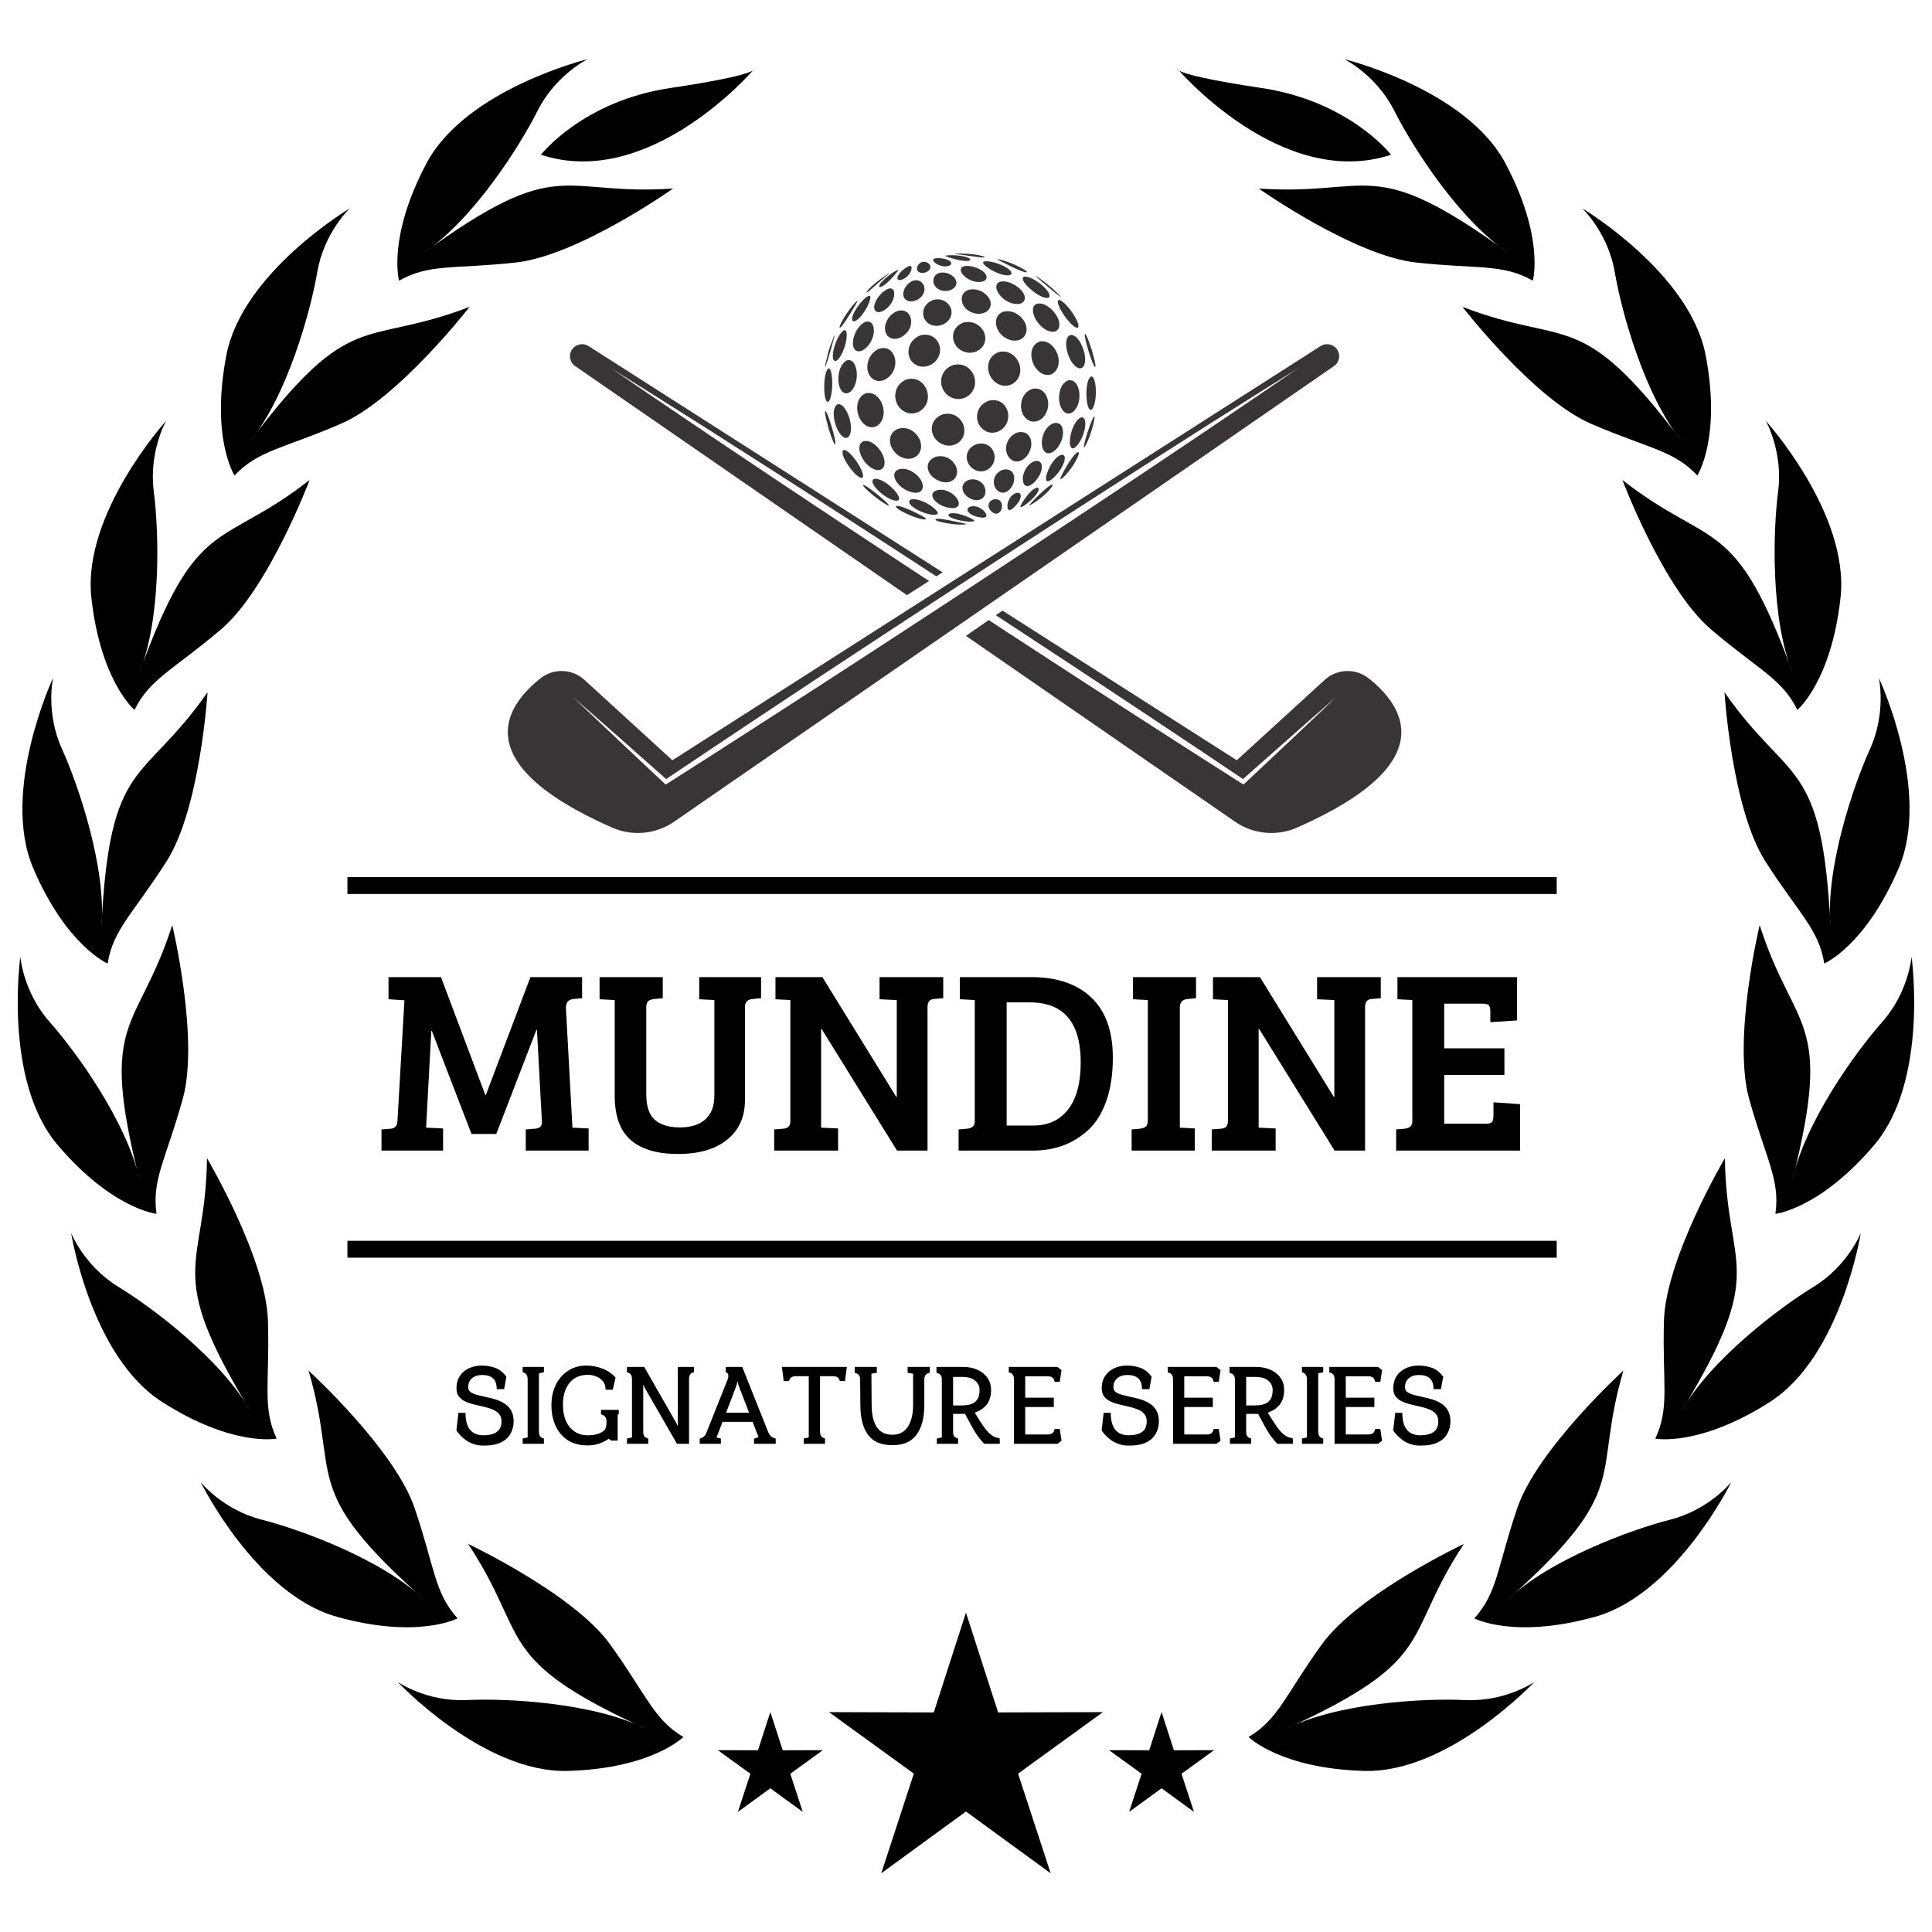 <svg xmlns="http://www.w3.org/2000/svg" xmlns:xlink="http://www.w3.org/1999/xlink" width="500" zoomAndPan="magnify" viewBox="0 0 375 375" height="500" preserveAspectRatio="xMidYMid meet" version="1.2"><defs><clipPath id="5dcac3a44b"><path d="M 77 11.484 L 131 11.484 L 131 55 L 77 55 Z M 77 11.484 "/></clipPath><clipPath id="6299fe4633"><path d="M 244 11.484 L 298 11.484 L 298 55 L 244 55 Z M 244 11.484 "/></clipPath><clipPath id="69c41c58bd"><path d="M 183 49.148 L 189 49.148 L 189 51 L 183 51 Z M 183 49.148 "/></clipPath><clipPath id="811508f02f"><path d="M 185 49.148 L 192 49.148 L 192 50 L 185 50 Z M 185 49.148 "/></clipPath></defs><g id="c50c6f0f57"><rect x="0" width="375" y="0" height="375" style="fill:#ffffff;fill-opacity:1;stroke:none;"/><rect x="0" width="375" y="0" height="375" style="fill:#ffffff;fill-opacity:1;stroke:none;"/><g clip-rule="nonzero" clip-path="url(#5dcac3a44b)"><path style=" stroke:none;fill-rule:evenodd;fill:#000000;fill-opacity:1;" d="M 77.461 54.484 C 77.461 54.484 75.117 46.16 82.785 31.691 C 90.477 17.227 114.059 11.484 114.059 11.484 C 114.059 11.484 107.895 14.488 104.363 21.469 C 100.859 28.453 91.742 42.758 82.203 49.082 C 109 29.664 108.633 38.098 130.656 36.594 C 130.656 36.594 112.188 49.637 100.121 50.953 C 88.078 52.27 83.336 51.137 77.461 54.484 Z M 77.461 54.484 "/></g><path style=" stroke:none;fill-rule:evenodd;fill:#000000;fill-opacity:1;" d="M 45.527 92.293 C 45.527 92.293 40.836 85.023 43.945 68.922 C 47.031 52.852 67.898 40.441 67.898 40.441 C 67.898 40.441 62.891 45.129 61.574 52.852 C 60.258 60.543 55.723 76.906 48.477 85.734 C 68.371 59.305 70.531 67.473 91.137 59.57 C 91.137 59.57 77.277 77.461 66.156 82.254 C 55.012 87.078 50.164 87.367 45.527 92.293 Z M 45.527 92.293 "/><path style=" stroke:none;fill-rule:evenodd;fill:#000000;fill-opacity:1;" d="M 26.109 137.797 C 26.109 137.797 19.496 132.238 17.73 115.953 C 15.965 99.672 32.25 81.676 32.25 81.676 C 32.25 81.676 28.848 87.629 29.852 95.402 C 30.852 103.148 31.352 120.09 27.004 130.684 C 38.254 99.566 42.707 106.758 60.098 93.164 C 60.098 93.164 52.113 114.32 42.895 122.172 C 33.645 130.023 29.086 131.738 26.109 137.797 Z M 26.109 137.797 "/><path style=" stroke:none;fill-rule:evenodd;fill:#000000;fill-opacity:1;" d="M 20.891 187.016 C 20.891 187.016 12.934 183.641 6.48 168.598 C 0.023 153.555 10.301 131.578 10.301 131.578 C 10.301 131.578 8.797 138.27 12.039 145.387 C 15.254 152.5 20.707 168.57 19.68 179.953 C 21.289 146.887 27.664 152.445 40.285 134.371 C 40.285 134.371 38.863 156.926 32.352 167.148 C 25.844 177.371 21.973 180.348 20.891 187.016 Z M 20.891 187.016 "/><path style=" stroke:none;fill-rule:evenodd;fill:#000000;fill-opacity:1;" d="M 30.379 235.602 C 30.379 235.602 21.762 234.703 11.168 222.215 C 0.578 209.727 3.949 185.699 3.949 185.699 C 3.949 185.699 4.477 192.547 9.668 198.398 C 14.859 204.246 24.766 218 27.137 229.199 C 18.969 197.133 26.688 200.586 33.434 179.559 C 33.434 179.559 38.703 201.559 35.488 213.23 C 32.25 224.93 29.43 228.91 30.379 235.602 Z M 30.379 235.602 "/><path style=" stroke:none;fill-rule:evenodd;fill:#000000;fill-opacity:1;" d="M 53.695 279.234 C 53.695 279.234 45.211 280.918 31.43 272.094 C 17.625 263.266 13.805 239.316 13.805 239.316 C 13.805 239.316 16.309 245.691 22.973 249.777 C 29.664 253.832 43.184 264.082 48.715 274.07 C 31.512 245.824 39.891 246.852 40.18 224.797 C 40.18 224.797 51.668 244.242 52.008 256.363 C 52.379 268.484 50.852 273.121 53.695 279.234 Z M 53.695 279.234 "/><path style=" stroke:none;fill-rule:evenodd;fill:#000000;fill-opacity:1;" d="M 88.816 314.117 C 88.816 314.117 81.176 318.203 65.422 313.828 C 49.637 309.453 38.941 287.664 38.941 287.664 C 38.941 287.664 43.207 293.039 50.797 294.965 C 58.359 296.887 74.301 302.711 82.52 310.641 C 57.781 288.691 66.105 287.215 59.887 266.031 C 59.887 266.031 76.594 281.262 80.492 292.75 C 84.391 304.238 84.285 309.113 88.816 314.117 Z M 88.816 314.117 "/><path style=" stroke:none;fill-rule:evenodd;fill:#000000;fill-opacity:1;" d="M 132.633 337.145 C 132.633 337.145 126.547 343.285 110.188 343.734 C 93.824 344.18 77.199 326.477 77.199 326.477 C 77.199 326.477 82.863 330.375 90.66 329.98 C 98.461 329.609 115.402 330.48 125.598 335.672 C 95.484 321.945 103.02 318.098 90.871 299.68 C 90.871 299.68 111.32 309.324 118.406 319.152 C 125.492 328.977 126.836 333.695 132.633 337.145 Z M 132.633 337.145 "/><path style=" stroke:none;fill-rule:evenodd;fill:#000000;fill-opacity:1;" d="M 104.996 30.035 C 104.996 30.035 113.082 19.598 130.184 17.07 C 147.285 14.516 146.441 13.355 146.441 13.355 C 146.441 13.355 126.285 37.043 104.996 30.035 Z M 104.996 30.035 "/><g clip-rule="nonzero" clip-path="url(#6299fe4633)"><path style=" stroke:none;fill-rule:evenodd;fill:#000000;fill-opacity:1;" d="M 297.52 54.484 C 297.52 54.484 299.867 46.16 292.199 31.691 C 284.504 17.227 260.922 11.484 260.922 11.484 C 260.922 11.484 267.09 14.488 270.617 21.469 C 274.125 28.453 283.238 42.758 292.777 49.082 C 266.008 29.664 266.352 38.098 244.324 36.594 C 244.324 36.594 262.82 49.637 274.859 50.953 C 286.902 52.27 291.645 51.137 297.52 54.484 Z M 297.52 54.484 "/></g><path style=" stroke:none;fill-rule:evenodd;fill:#000000;fill-opacity:1;" d="M 329.453 92.293 C 329.453 92.293 334.145 85.023 331.062 68.922 C 327.953 52.852 307.109 40.441 307.109 40.441 C 307.109 40.441 312.117 45.129 313.434 52.852 C 314.727 60.543 319.258 76.906 326.504 85.734 C 306.609 59.305 304.477 67.473 283.871 59.57 C 283.871 59.57 297.703 77.461 308.824 82.254 C 319.969 87.078 324.844 87.367 329.453 92.293 Z M 329.453 92.293 "/><path style=" stroke:none;fill-rule:evenodd;fill:#000000;fill-opacity:1;" d="M 348.871 137.797 C 348.871 137.797 355.484 132.238 357.25 115.953 C 359.016 99.672 342.734 81.676 342.734 81.676 C 342.734 81.676 346.133 87.629 345.133 95.402 C 344.129 103.148 343.656 120.09 347.977 130.684 C 336.727 99.566 332.273 106.758 314.91 93.164 C 314.91 93.164 322.867 114.32 332.117 122.172 C 341.336 130.023 345.895 131.738 348.871 137.797 Z M 348.871 137.797 "/><path style=" stroke:none;fill-rule:evenodd;fill:#000000;fill-opacity:1;" d="M 354.09 187.016 C 354.09 187.016 362.047 183.641 368.5 168.598 C 374.984 153.555 364.68 131.578 364.68 131.578 C 364.68 131.578 366.184 138.27 362.969 145.387 C 359.727 152.5 354.273 168.57 355.301 179.953 C 353.695 146.887 347.344 152.445 334.723 134.371 C 334.723 134.371 336.121 156.926 342.629 167.148 C 349.164 177.371 353.035 180.348 354.09 187.016 Z M 354.09 187.016 "/><path style=" stroke:none;fill-rule:evenodd;fill:#000000;fill-opacity:1;" d="M 344.605 235.602 C 344.605 235.602 353.219 234.703 363.812 222.215 C 374.402 209.727 371.031 185.699 371.031 185.699 C 371.031 185.699 370.504 192.547 365.312 198.398 C 360.125 204.246 350.215 218 347.871 229.199 C 356.012 197.133 348.293 200.586 341.547 179.559 C 341.547 179.559 336.277 201.559 339.492 213.23 C 342.734 224.93 345.555 228.91 344.605 235.602 Z M 344.605 235.602 "/><path style=" stroke:none;fill-rule:evenodd;fill:#000000;fill-opacity:1;" d="M 321.285 279.234 C 321.285 279.234 329.77 280.918 343.578 272.094 C 357.355 263.266 361.176 239.316 361.176 239.316 C 361.176 239.316 358.676 245.691 352.008 249.777 C 345.344 253.832 331.801 264.082 326.266 274.07 C 343.496 245.824 335.094 246.852 334.805 224.797 C 334.805 224.797 323.316 244.242 322.973 256.363 C 322.629 268.484 324.156 273.121 321.285 279.234 Z M 321.285 279.234 "/><path style=" stroke:none;fill-rule:evenodd;fill:#000000;fill-opacity:1;" d="M 286.164 314.117 C 286.164 314.117 293.805 318.203 309.562 313.828 C 325.344 309.453 336.043 287.664 336.043 287.664 C 336.043 287.664 331.773 293.039 324.184 294.965 C 316.621 296.887 300.684 302.711 292.461 310.641 C 317.203 288.691 308.902 287.215 315.094 266.031 C 315.094 266.031 298.391 281.262 294.492 292.75 C 290.59 304.238 290.695 309.113 286.164 314.117 Z M 286.164 314.117 "/><path style=" stroke:none;fill-rule:evenodd;fill:#000000;fill-opacity:1;" d="M 242.348 337.145 C 242.348 337.145 248.461 343.285 264.824 343.734 C 281.184 344.18 297.809 326.477 297.809 326.477 C 297.809 326.477 292.145 330.375 284.32 329.98 C 276.52 329.609 259.578 330.48 249.383 335.672 C 279.5 321.945 271.988 318.098 284.137 299.68 C 284.137 299.68 263.688 309.324 256.574 319.152 C 249.488 328.977 248.172 333.695 242.348 337.145 Z M 242.348 337.145 "/><path style=" stroke:none;fill-rule:evenodd;fill:#000000;fill-opacity:1;" d="M 270.012 30.035 C 270.012 30.035 261.898 19.598 244.797 17.07 C 227.699 14.516 228.543 13.355 228.543 13.355 C 228.543 13.355 248.699 37.043 270.012 30.035 Z M 270.012 30.035 "/><path style=" stroke:none;fill-rule:evenodd;fill:#000000;fill-opacity:1;" d="M 187.492 313.012 L 193.734 332.379 L 214.074 332.324 L 197.609 344.262 L 203.934 363.602 L 187.492 351.613 L 171.051 363.602 L 177.375 344.262 L 160.906 332.324 L 181.246 332.379 Z M 187.492 313.012 "/><path style=" stroke:none;fill-rule:evenodd;fill:#000000;fill-opacity:1;" d="M 225.457 332.297 L 227.855 339.727 L 235.656 339.703 L 229.332 344.285 L 231.754 351.691 L 225.457 347.105 L 219.16 351.691 L 221.586 344.285 L 215.262 339.703 L 223.062 339.727 Z M 225.457 332.297 "/><path style=" stroke:none;fill-rule:evenodd;fill:#000000;fill-opacity:1;" d="M 149.523 332.297 L 151.922 339.727 L 159.719 339.703 L 153.395 344.285 L 155.82 351.691 L 149.523 347.105 L 143.227 351.691 L 145.648 344.285 L 139.328 339.703 L 147.125 339.727 Z M 149.523 332.297 "/><g style="fill:#000000;fill-opacity:1;"><g transform="translate(73.032, 223.329)"><path style="stroke:none" d="M 12.562 -33.672 L 21.172 -10.781 L 21.266 -10.781 L 29.922 -33.672 L 39.953 -33.672 L 39.953 -29.578 L 38.281 -29.422 C 37.27 -29.316 36.781 -28.727 36.812 -27.656 L 38.078 -4.453 L 41.219 -4.297 L 41.219 0 L 29.016 0 L 29.016 -4.109 L 30.844 -4.25 C 31.75 -4.32 32.188 -4.766 32.156 -5.578 L 31.188 -23.453 L 31.094 -23.453 L 23.297 -3.234 L 18.484 -3.234 L 10.781 -23.25 L 10.688 -23.25 L 9.672 -4.453 L 12.969 -4.297 L 12.969 0 L 1.016 0 L 1.016 -4.109 L 2.828 -4.25 C 3.609 -4.32 4.035 -4.781 4.109 -5.625 L 5.469 -29.172 L 2.375 -29.375 L 2.375 -33.672 Z M 12.562 -33.672 "/></g></g><g style="fill:#000000;fill-opacity:1;"><g transform="translate(115.269, 223.329)"><path style="stroke:none" d="M 10.172 -27.75 L 10.172 -10.938 C 10.172 -8.57 10.738 -6.906 11.875 -5.938 C 13.008 -4.977 14.629 -4.5 16.734 -4.5 C 18.848 -4.5 20.484 -5.02 21.641 -6.062 C 22.805 -7.113 23.391 -8.656 23.391 -10.688 L 23.391 -29.219 L 20.453 -29.375 L 20.453 -33.672 L 32.453 -33.672 L 32.453 -29.578 L 30.797 -29.422 C 29.816 -29.316 29.328 -28.812 29.328 -27.906 L 29.328 -9.828 C 29.328 -6.547 28.176 -3.977 25.875 -2.125 C 23.582 -0.27 20.41 0.656 16.359 0.656 C 12.305 0.656 9.238 -0.242 7.156 -2.047 C 5.082 -3.859 4.047 -6.723 4.047 -10.641 L 4.047 -29.219 L 1.109 -29.375 L 1.109 -33.672 L 13.375 -33.672 L 13.375 -29.578 L 11.703 -29.422 C 11.16 -29.359 10.77 -29.211 10.531 -28.984 C 10.289 -28.766 10.172 -28.352 10.172 -27.75 Z M 10.172 -27.75 "/></g></g><g style="fill:#000000;fill-opacity:1;"><g transform="translate(148.642, 223.329)"><path style="stroke:none" d="M 1.625 0 L 1.625 -4.109 L 3.438 -4.25 C 4.32 -4.32 4.766 -4.797 4.766 -5.672 L 4.766 -29.219 L 1.875 -29.375 L 1.875 -33.672 L 10.984 -33.672 L 25.312 -10.438 L 25.422 -10.438 L 25.422 -29.219 L 22.078 -29.375 L 22.078 -33.672 L 34.438 -33.672 L 34.438 -29.578 L 32.609 -29.422 C 31.797 -29.359 31.391 -28.836 31.391 -27.859 L 31.391 0 L 25.469 0 L 10.844 -23.594 L 10.734 -23.594 L 10.734 -4.453 L 14.031 -4.297 L 14.031 0 Z M 1.625 0 "/></g></g><g style="fill:#000000;fill-opacity:1;"><g transform="translate(184.345, 223.329)"><path style="stroke:none" d="M 1.719 0 L 1.719 -4.109 L 3.391 -4.25 C 4.367 -4.352 4.859 -4.828 4.859 -5.672 L 4.859 -29.219 L 1.969 -29.375 L 1.969 -33.672 L 15.844 -33.672 C 20.812 -33.672 24.688 -32.352 27.469 -29.719 C 30.258 -27.094 31.656 -23.195 31.656 -18.031 C 31.656 -14.82 31.234 -12.023 30.391 -9.641 C 29.547 -7.266 28.395 -5.398 26.938 -4.047 C 24.031 -1.348 20.422 0 16.109 0 Z M 11.047 -28.766 L 11.047 -4.859 L 16.203 -4.859 C 19.109 -4.859 21.367 -5.906 22.984 -8 C 24.609 -10.094 25.422 -13.129 25.422 -17.109 C 25.422 -24.879 22.129 -28.766 15.547 -28.766 Z M 11.047 -28.766 "/></g></g><g style="fill:#000000;fill-opacity:1;"><g transform="translate(218.023, 223.329)"><path style="stroke:none" d="M 4.766 -5.922 L 4.766 -29.219 L 1.875 -29.375 L 1.875 -33.672 L 14.125 -33.672 L 14.125 -29.578 L 12.453 -29.422 C 11.473 -29.316 10.984 -28.773 10.984 -27.797 L 10.984 -4.453 L 13.875 -4.297 L 13.875 0 L 1.625 0 L 1.625 -4.109 L 3.297 -4.25 C 3.797 -4.32 4.164 -4.469 4.406 -4.688 C 4.645 -4.906 4.766 -5.316 4.766 -5.922 Z M 4.766 -5.922 "/></g></g><g style="fill:#000000;fill-opacity:1;"><g transform="translate(233.57, 223.329)"><path style="stroke:none" d="M 1.625 0 L 1.625 -4.109 L 3.438 -4.25 C 4.32 -4.32 4.766 -4.797 4.766 -5.672 L 4.766 -29.219 L 1.875 -29.375 L 1.875 -33.672 L 10.984 -33.672 L 25.312 -10.438 L 25.422 -10.438 L 25.422 -29.219 L 22.078 -29.375 L 22.078 -33.672 L 34.438 -33.672 L 34.438 -29.578 L 32.609 -29.422 C 31.797 -29.359 31.391 -28.836 31.391 -27.859 L 31.391 0 L 25.469 0 L 10.844 -23.594 L 10.734 -23.594 L 10.734 -4.453 L 14.031 -4.297 L 14.031 0 Z M 1.625 0 "/></g></g><g style="fill:#000000;fill-opacity:1;"><g transform="translate(269.273, 223.329)"><path style="stroke:none" d="M 25.781 0 L 1.719 0 L 1.719 -4.109 L 3.391 -4.25 C 4.367 -4.352 4.859 -4.828 4.859 -5.672 L 4.859 -29.219 L 1.969 -29.375 L 1.969 -33.672 L 25.172 -33.672 L 25.172 -25.266 L 20 -24.922 L 20 -26.938 C 20 -27.508 19.914 -27.914 19.75 -28.156 C 19.582 -28.395 19.176 -28.516 18.531 -28.516 L 11.047 -28.516 L 11.047 -19.844 L 22.734 -19.844 L 22.734 -14.688 L 11.047 -14.688 L 11.047 -5.219 L 19.188 -5.219 C 19.801 -5.219 20.191 -5.344 20.359 -5.594 C 20.523 -5.844 20.609 -6.258 20.609 -6.844 L 20.609 -9.375 L 25.781 -9.016 Z M 25.781 0 "/></g></g><g style="fill:#000000;fill-opacity:1;"><g transform="translate(87.447, 280.243)"><path style="stroke:none" d="M 6.219 -15.188 C 7.039 -15.176 7.852 -15.031 8.656 -14.75 C 9.457 -14.469 10.188 -13.895 10.844 -13.031 L 10.406 -10.609 L 8.969 -10.609 C 8.969 -11.547 8.738 -12.234 8.281 -12.672 C 7.832 -13.117 7.141 -13.348 6.203 -13.359 C 5.391 -13.379 4.723 -13.176 4.203 -12.75 C 3.68 -12.32 3.422 -11.727 3.422 -10.969 C 3.422 -10.57 3.582 -10.258 3.906 -10.031 C 4.227 -9.812 4.648 -9.629 5.172 -9.484 C 5.691 -9.348 6.266 -9.211 6.891 -9.078 C 7.523 -8.953 8.156 -8.789 8.781 -8.594 C 9.414 -8.395 9.988 -8.129 10.5 -7.797 C 11.02 -7.461 11.441 -7.016 11.766 -6.453 C 12.086 -5.898 12.25 -5.195 12.25 -4.344 C 12.25 -3.469 12.039 -2.664 11.625 -1.938 C 11.219 -1.207 10.578 -0.641 9.703 -0.234 C 8.836 0.172 7.703 0.363 6.297 0.344 C 5.617 0.344 5 0.238 4.438 0.031 C 3.883 -0.164 3.398 -0.41 2.984 -0.703 C 2.578 -1.004 2.234 -1.301 1.953 -1.594 C 1.672 -1.883 1.461 -2.129 1.328 -2.328 C 1.203 -2.535 1.141 -2.641 1.141 -2.641 L 1.531 -6.016 L 2.906 -6.016 C 2.906 -3.109 4.066 -1.656 6.391 -1.656 C 7.055 -1.656 7.656 -1.738 8.188 -1.906 C 8.727 -2.082 9.145 -2.363 9.438 -2.75 C 9.738 -3.145 9.891 -3.676 9.891 -4.344 C 9.891 -4.945 9.734 -5.43 9.422 -5.797 C 9.109 -6.16 8.688 -6.453 8.156 -6.672 C 7.633 -6.891 7.055 -7.066 6.422 -7.203 C 5.797 -7.348 5.172 -7.492 4.547 -7.641 C 3.922 -7.797 3.348 -7.992 2.828 -8.234 C 2.316 -8.484 1.906 -8.812 1.594 -9.219 C 1.289 -9.625 1.145 -10.16 1.156 -10.828 C 1.164 -11.609 1.316 -12.273 1.609 -12.828 C 1.91 -13.391 2.305 -13.848 2.797 -14.203 C 3.285 -14.555 3.828 -14.812 4.422 -14.969 C 5.016 -15.133 5.613 -15.207 6.219 -15.188 Z M 6.219 -15.188 "/></g></g><g style="fill:#000000;fill-opacity:1;"><g transform="translate(100.824, 280.243)"><path style="stroke:none" d="M 0.625 0 L 0.625 -1.031 L 1.594 -1.234 L 1.594 -12.516 C 1.594 -13.273 1.27 -13.734 0.625 -13.891 L 0.625 -14.922 L 4.75 -14.922 L 4.75 -13.891 L 3.781 -13.672 L 3.781 -2.375 C 3.781 -1.602 4.102 -1.156 4.75 -1.031 L 4.75 0 Z M 0.625 0 "/></g></g><g style="fill:#000000;fill-opacity:1;"><g transform="translate(106.157, 280.243)"><path style="stroke:none" d="M 7.859 0.312 C 6.41 0.312 5.164 -0.008 4.125 -0.656 C 3.082 -1.312 2.281 -2.227 1.719 -3.406 C 1.156 -4.582 0.875 -5.953 0.875 -7.516 C 0.875 -8.973 1.156 -10.281 1.719 -11.438 C 2.281 -12.594 3.07 -13.504 4.094 -14.172 C 5.113 -14.848 6.312 -15.188 7.688 -15.188 C 8.688 -15.188 9.691 -15 10.703 -14.625 C 11.723 -14.25 12.598 -13.66 13.328 -12.859 L 12.781 -10.5 L 11.391 -10.5 C 11.379 -11.219 11.188 -11.785 10.812 -12.203 C 10.438 -12.629 9.988 -12.93 9.469 -13.109 C 8.957 -13.297 8.469 -13.391 8 -13.391 C 6.414 -13.391 5.203 -12.859 4.359 -11.797 C 3.523 -10.742 3.109 -9.332 3.109 -7.562 C 3.109 -6.344 3.305 -5.289 3.703 -4.406 C 4.109 -3.531 4.672 -2.852 5.391 -2.375 C 6.109 -1.895 6.945 -1.656 7.906 -1.656 C 8.602 -1.656 9.188 -1.723 9.656 -1.859 C 10.125 -1.992 10.516 -2.164 10.828 -2.375 C 11.117 -2.582 11.312 -2.82 11.406 -3.094 C 11.508 -3.375 11.562 -3.789 11.562 -4.344 C 11.562 -5.102 11.207 -5.562 10.5 -5.719 L 10.5 -6.594 L 13.953 -6.594 L 13.953 -5.797 L 13.734 -5.625 L 13.734 -0.625 L 12.5 -0.625 L 11.984 -0.969 C 11.441 -0.594 10.832 -0.285 10.156 -0.047 C 9.477 0.191 8.711 0.312 7.859 0.312 Z M 7.859 0.312 "/></g></g><g style="fill:#000000;fill-opacity:1;"><g transform="translate(120.962, 280.243)"><path style="stroke:none" d="M 0.734 0 L 0.734 -1.031 L 1.703 -1.234 L 1.703 -12.625 C 1.703 -13.344 1.375 -13.766 0.719 -13.891 L 0.734 -14.922 L 4.078 -14.922 L 10.297 -4.062 L 10.594 -3.406 L 10.594 -14.922 L 13.734 -14.922 L 13.734 -13.891 C 13.098 -13.766 12.781 -13.344 12.781 -12.625 L 12.781 0 L 10.438 0 L 4.188 -10.859 L 3.891 -11.531 L 3.891 -2.266 C 3.891 -1.566 4.211 -1.156 4.859 -1.031 L 4.859 0 Z M 0.734 0 "/></g></g><g style="fill:#000000;fill-opacity:1;"><g transform="translate(135.41, 280.243)"><path style="stroke:none" d="M 13.719 -2.234 C 13.863 -1.891 14.039 -1.625 14.25 -1.438 C 14.469 -1.258 14.77 -1.117 15.156 -1.016 L 15.156 0 L 10.953 0 L 10.953 -1.016 L 11.828 -1.281 L 10.672 -4.266 L 4.828 -4.266 L 3.672 -1.234 L 4.516 -1.016 L 4.516 0 L 0.406 0 L 0.406 -1.016 C 0.77 -1.117 1.047 -1.258 1.234 -1.438 C 1.43 -1.613 1.594 -1.863 1.719 -2.188 L 5.797 -12.422 C 5.953 -12.828 6 -13.16 5.938 -13.422 C 5.883 -13.68 5.719 -13.836 5.438 -13.891 L 5.469 -14.922 L 8.656 -14.922 Z M 5.531 -6.047 L 9.984 -6.047 L 7.938 -11.344 L 7.734 -12.172 L 7.547 -11.344 Z M 5.531 -6.047 "/></g></g><g style="fill:#000000;fill-opacity:1;"><g transform="translate(150.95, 280.243)"><path style="stroke:none" d="M 0.812 -14.922 L 13.422 -14.922 L 13.062 -12.172 L 12.062 -12.172 C 11.945 -12.805 11.504 -13.125 10.734 -13.125 L 8.219 -13.125 L 8.219 -2.375 C 8.219 -1.602 8.539 -1.156 9.188 -1.031 L 9.188 0 L 5.062 0 L 5.062 -1.031 L 6.031 -1.234 L 6.031 -13.125 L 3.531 -13.125 C 2.75 -13.125 2.305 -12.805 2.203 -12.172 L 1.172 -12.172 Z M 0.812 -14.922 "/></g></g><g style="fill:#000000;fill-opacity:1;"><g transform="translate(165.187, 280.243)"><path style="stroke:none" d="M 15.281 -14.922 L 15.281 -13.781 C 14.938 -13.727 14.672 -13.586 14.484 -13.359 C 14.305 -13.141 14.219 -12.852 14.219 -12.5 L 14.219 -7.484 C 14.219 -5.047 13.719 -3.145 12.719 -1.781 C 11.727 -0.414 10.164 0.266 8.031 0.266 C 5.852 0.266 4.27 -0.41 3.281 -1.766 C 2.301 -3.117 1.812 -5.023 1.812 -7.484 L 1.766 -12.516 C 1.766 -12.867 1.672 -13.156 1.484 -13.375 C 1.297 -13.594 1.039 -13.727 0.719 -13.781 L 0.719 -14.922 L 5 -14.922 L 5 -13.781 L 3.953 -13.609 L 4 -7.484 C 4 -6.348 4.133 -5.348 4.406 -4.484 C 4.688 -3.617 5.125 -2.945 5.719 -2.469 C 6.32 -2 7.078 -1.766 7.984 -1.766 C 8.91 -1.766 9.672 -2 10.266 -2.469 C 10.859 -2.945 11.301 -3.617 11.594 -4.484 C 11.895 -5.348 12.047 -6.348 12.047 -7.484 L 12.047 -13.609 L 10.984 -13.781 L 10.984 -14.922 Z M 15.281 -14.922 "/></g></g><g style="fill:#000000;fill-opacity:1;"><g transform="translate(181.042, 280.243)"><path style="stroke:none" d="M 0.797 0 L 0.797 -1.031 L 1.766 -1.234 L 1.766 -12.484 C 1.766 -13.223 1.422 -13.648 0.734 -13.766 L 0.719 -14.922 L 5.812 -14.922 C 6.938 -14.922 7.91 -14.727 8.734 -14.344 C 9.566 -13.957 10.207 -13.43 10.656 -12.766 C 11.102 -12.098 11.328 -11.336 11.328 -10.484 C 11.328 -9.723 11.223 -9.094 11.016 -8.594 C 10.816 -8.094 10.555 -7.676 10.234 -7.344 C 9.91 -7.008 9.566 -6.738 9.203 -6.531 C 8.836 -6.332 8.488 -6.172 8.156 -6.047 C 8.863 -4.867 9.473 -3.922 9.984 -3.203 C 10.504 -2.492 10.992 -1.977 11.453 -1.656 C 11.91 -1.332 12.422 -1.145 12.984 -1.094 L 13.031 0 L 9.984 0 C 9.461 -0.562 9.016 -1.109 8.641 -1.641 C 8.273 -2.172 7.91 -2.77 7.547 -3.438 C 7.191 -4.102 6.766 -4.895 6.266 -5.812 L 3.953 -5.812 L 3.953 -2.266 C 3.953 -1.578 4.273 -1.164 4.922 -1.031 L 4.922 0 Z M 3.953 -7.438 L 5.078 -7.438 C 5.586 -7.438 6.078 -7.457 6.547 -7.5 C 7.023 -7.551 7.457 -7.676 7.844 -7.875 C 8.227 -8.07 8.531 -8.375 8.75 -8.781 C 8.977 -9.188 9.094 -9.75 9.094 -10.469 C 9.094 -11.164 8.816 -11.754 8.266 -12.234 C 7.723 -12.723 6.879 -12.973 5.734 -12.984 C 5.492 -12.992 5.203 -12.992 4.859 -12.984 C 4.516 -12.984 4.211 -12.984 3.953 -12.984 Z M 3.953 -7.438 "/></g></g><g style="fill:#000000;fill-opacity:1;"><g transform="translate(195.196, 280.243)"><path style="stroke:none" d="M 1.625 0 L 1.625 -12.5 C 1.625 -13.301 1.285 -13.75 0.609 -13.844 L 0.609 -14.922 L 10.062 -14.922 L 10.844 -14.281 L 10.5 -12.047 L 9.5 -12.047 C 9.395 -12.754 8.953 -13.109 8.172 -13.109 L 3.797 -13.109 L 3.797 -8.953 L 9.344 -8.953 L 9.344 -7.141 L 3.797 -7.141 L 3.797 -1.812 L 8.172 -1.812 C 8.953 -1.812 9.395 -2.164 9.5 -2.875 L 10.5 -2.875 L 10.844 -0.609 L 10.062 0 Z M 1.625 0 "/></g></g><g style="fill:#000000;fill-opacity:1;"><g transform="translate(207.061, 280.243)"><path style="stroke:none" d=""/></g></g><g style="fill:#000000;fill-opacity:1;"><g transform="translate(212.689, 280.243)"><path style="stroke:none" d="M 6.219 -15.188 C 7.039 -15.176 7.852 -15.031 8.656 -14.75 C 9.457 -14.469 10.188 -13.895 10.844 -13.031 L 10.406 -10.609 L 8.969 -10.609 C 8.969 -11.547 8.738 -12.234 8.281 -12.672 C 7.832 -13.117 7.141 -13.348 6.203 -13.359 C 5.391 -13.379 4.723 -13.176 4.203 -12.75 C 3.68 -12.32 3.422 -11.727 3.422 -10.969 C 3.422 -10.57 3.582 -10.258 3.906 -10.031 C 4.227 -9.812 4.648 -9.629 5.172 -9.484 C 5.691 -9.348 6.266 -9.211 6.891 -9.078 C 7.523 -8.953 8.156 -8.789 8.781 -8.594 C 9.414 -8.395 9.988 -8.129 10.5 -7.797 C 11.02 -7.461 11.441 -7.016 11.766 -6.453 C 12.086 -5.898 12.25 -5.195 12.25 -4.344 C 12.25 -3.469 12.039 -2.664 11.625 -1.938 C 11.219 -1.207 10.578 -0.641 9.703 -0.234 C 8.836 0.172 7.703 0.363 6.297 0.344 C 5.617 0.344 5 0.238 4.438 0.031 C 3.883 -0.164 3.398 -0.41 2.984 -0.703 C 2.578 -1.004 2.234 -1.301 1.953 -1.594 C 1.672 -1.883 1.461 -2.129 1.328 -2.328 C 1.203 -2.535 1.141 -2.641 1.141 -2.641 L 1.531 -6.016 L 2.906 -6.016 C 2.906 -3.109 4.066 -1.656 6.391 -1.656 C 7.055 -1.656 7.656 -1.738 8.188 -1.906 C 8.727 -2.082 9.145 -2.363 9.438 -2.75 C 9.738 -3.145 9.891 -3.676 9.891 -4.344 C 9.891 -4.945 9.734 -5.43 9.422 -5.797 C 9.109 -6.16 8.688 -6.453 8.156 -6.672 C 7.633 -6.891 7.055 -7.066 6.422 -7.203 C 5.797 -7.348 5.172 -7.492 4.547 -7.641 C 3.922 -7.797 3.348 -7.992 2.828 -8.234 C 2.316 -8.484 1.906 -8.812 1.594 -9.219 C 1.289 -9.625 1.145 -10.16 1.156 -10.828 C 1.164 -11.609 1.316 -12.273 1.609 -12.828 C 1.91 -13.391 2.305 -13.848 2.797 -14.203 C 3.285 -14.555 3.828 -14.812 4.422 -14.969 C 5.016 -15.133 5.613 -15.207 6.219 -15.188 Z M 6.219 -15.188 "/></g></g><g style="fill:#000000;fill-opacity:1;"><g transform="translate(226.065, 280.243)"><path style="stroke:none" d="M 1.625 0 L 1.625 -12.5 C 1.625 -13.301 1.285 -13.75 0.609 -13.844 L 0.609 -14.922 L 10.062 -14.922 L 10.844 -14.281 L 10.5 -12.047 L 9.5 -12.047 C 9.395 -12.754 8.953 -13.109 8.172 -13.109 L 3.797 -13.109 L 3.797 -8.953 L 9.344 -8.953 L 9.344 -7.141 L 3.797 -7.141 L 3.797 -1.812 L 8.172 -1.812 C 8.953 -1.812 9.395 -2.164 9.5 -2.875 L 10.5 -2.875 L 10.844 -0.609 L 10.062 0 Z M 1.625 0 "/></g></g><g style="fill:#000000;fill-opacity:1;"><g transform="translate(237.93, 280.243)"><path style="stroke:none" d="M 0.797 0 L 0.797 -1.031 L 1.766 -1.234 L 1.766 -12.484 C 1.766 -13.223 1.422 -13.648 0.734 -13.766 L 0.719 -14.922 L 5.812 -14.922 C 6.938 -14.922 7.91 -14.727 8.734 -14.344 C 9.566 -13.957 10.207 -13.43 10.656 -12.766 C 11.102 -12.098 11.328 -11.336 11.328 -10.484 C 11.328 -9.723 11.223 -9.094 11.016 -8.594 C 10.816 -8.094 10.555 -7.676 10.234 -7.344 C 9.91 -7.008 9.566 -6.738 9.203 -6.531 C 8.836 -6.332 8.488 -6.172 8.156 -6.047 C 8.863 -4.867 9.473 -3.922 9.984 -3.203 C 10.504 -2.492 10.992 -1.977 11.453 -1.656 C 11.91 -1.332 12.422 -1.145 12.984 -1.094 L 13.031 0 L 9.984 0 C 9.461 -0.562 9.016 -1.109 8.641 -1.641 C 8.273 -2.172 7.91 -2.77 7.547 -3.438 C 7.191 -4.102 6.766 -4.895 6.266 -5.812 L 3.953 -5.812 L 3.953 -2.266 C 3.953 -1.578 4.273 -1.164 4.922 -1.031 L 4.922 0 Z M 3.953 -7.438 L 5.078 -7.438 C 5.586 -7.438 6.078 -7.457 6.547 -7.5 C 7.023 -7.551 7.457 -7.676 7.844 -7.875 C 8.227 -8.07 8.531 -8.375 8.75 -8.781 C 8.977 -9.188 9.094 -9.75 9.094 -10.469 C 9.094 -11.164 8.816 -11.754 8.266 -12.234 C 7.723 -12.723 6.879 -12.973 5.734 -12.984 C 5.492 -12.992 5.203 -12.992 4.859 -12.984 C 4.516 -12.984 4.211 -12.984 3.953 -12.984 Z M 3.953 -7.438 "/></g></g><g style="fill:#000000;fill-opacity:1;"><g transform="translate(252.084, 280.243)"><path style="stroke:none" d="M 0.625 0 L 0.625 -1.031 L 1.594 -1.234 L 1.594 -12.516 C 1.594 -13.273 1.27 -13.734 0.625 -13.891 L 0.625 -14.922 L 4.75 -14.922 L 4.75 -13.891 L 3.781 -13.672 L 3.781 -2.375 C 3.781 -1.602 4.102 -1.156 4.75 -1.031 L 4.75 0 Z M 0.625 0 "/></g></g><g style="fill:#000000;fill-opacity:1;"><g transform="translate(257.418, 280.243)"><path style="stroke:none" d="M 1.625 0 L 1.625 -12.5 C 1.625 -13.301 1.285 -13.75 0.609 -13.844 L 0.609 -14.922 L 10.062 -14.922 L 10.844 -14.281 L 10.5 -12.047 L 9.5 -12.047 C 9.395 -12.754 8.953 -13.109 8.172 -13.109 L 3.797 -13.109 L 3.797 -8.953 L 9.344 -8.953 L 9.344 -7.141 L 3.797 -7.141 L 3.797 -1.812 L 8.172 -1.812 C 8.953 -1.812 9.395 -2.164 9.5 -2.875 L 10.5 -2.875 L 10.844 -0.609 L 10.062 0 Z M 1.625 0 "/></g></g><g style="fill:#000000;fill-opacity:1;"><g transform="translate(269.282, 280.243)"><path style="stroke:none" d="M 6.219 -15.188 C 7.039 -15.176 7.852 -15.031 8.656 -14.75 C 9.457 -14.469 10.188 -13.895 10.844 -13.031 L 10.406 -10.609 L 8.969 -10.609 C 8.969 -11.547 8.738 -12.234 8.281 -12.672 C 7.832 -13.117 7.141 -13.348 6.203 -13.359 C 5.391 -13.379 4.723 -13.176 4.203 -12.75 C 3.68 -12.32 3.422 -11.727 3.422 -10.969 C 3.422 -10.57 3.582 -10.258 3.906 -10.031 C 4.227 -9.812 4.648 -9.629 5.172 -9.484 C 5.691 -9.348 6.266 -9.211 6.891 -9.078 C 7.523 -8.953 8.156 -8.789 8.781 -8.594 C 9.414 -8.395 9.988 -8.129 10.5 -7.797 C 11.02 -7.461 11.441 -7.016 11.766 -6.453 C 12.086 -5.898 12.25 -5.195 12.25 -4.344 C 12.25 -3.469 12.039 -2.664 11.625 -1.938 C 11.219 -1.207 10.578 -0.641 9.703 -0.234 C 8.836 0.172 7.703 0.363 6.297 0.344 C 5.617 0.344 5 0.238 4.438 0.031 C 3.883 -0.164 3.398 -0.41 2.984 -0.703 C 2.578 -1.004 2.234 -1.301 1.953 -1.594 C 1.672 -1.883 1.461 -2.129 1.328 -2.328 C 1.203 -2.535 1.141 -2.641 1.141 -2.641 L 1.531 -6.016 L 2.906 -6.016 C 2.906 -3.109 4.066 -1.656 6.391 -1.656 C 7.055 -1.656 7.656 -1.738 8.188 -1.906 C 8.727 -2.082 9.145 -2.363 9.438 -2.75 C 9.738 -3.145 9.891 -3.676 9.891 -4.344 C 9.891 -4.945 9.734 -5.43 9.422 -5.797 C 9.109 -6.16 8.688 -6.453 8.156 -6.672 C 7.633 -6.891 7.055 -7.066 6.422 -7.203 C 5.797 -7.348 5.172 -7.492 4.547 -7.641 C 3.922 -7.797 3.348 -7.992 2.828 -8.234 C 2.316 -8.484 1.906 -8.812 1.594 -9.219 C 1.289 -9.625 1.145 -10.16 1.156 -10.828 C 1.164 -11.609 1.316 -12.273 1.609 -12.828 C 1.91 -13.391 2.305 -13.848 2.797 -14.203 C 3.285 -14.555 3.828 -14.812 4.422 -14.969 C 5.016 -15.133 5.613 -15.207 6.219 -15.188 Z M 6.219 -15.188 "/></g></g><path style="fill:none;stroke-width:2;stroke-linecap:butt;stroke-linejoin:miter;stroke:#000000;stroke-opacity:1;stroke-miterlimit:4;" d="M -0.001 1.001 L 143.384 1.001 " transform="matrix(1.637,-0,0,1.637,67.435,240.839)"/><path style="fill:none;stroke-width:2;stroke-linecap:butt;stroke-linejoin:miter;stroke:#000000;stroke-opacity:1;stroke-miterlimit:4;" d="M -0.001 1.001 L 143.384 1.001 " transform="matrix(1.637,-0,0,1.637,67.435,170.249)"/><path style=" stroke:none;fill-rule:nonzero;fill:#393536;fill-opacity:1;" d="M 170.777 54.645 C 168.523 56.648 168.391 56.77 168.207 56.746 C 168.219 56.145 171.477 53.598 172.75 52.973 C 172.711 53.031 172.711 53.031 172.469 53.219 C 171.996 53.59 171.527 53.977 170.777 54.645 "/><path style=" stroke:none;fill-rule:nonzero;fill:#393536;fill-opacity:1;" d="M 173.371 53.688 C 171.715 55.574 170.648 55.984 170.641 55.57 C 170.633 54.836 173.105 52.852 174.246 52.387 C 174.273 52.379 174.312 52.371 174.344 52.367 L 174.371 52.395 C 174.32 52.605 173.41 53.645 173.371 53.688 "/><path style=" stroke:none;fill-rule:nonzero;fill:#393536;fill-opacity:1;" d="M 176.828 52.551 C 176.309 53.977 174.523 54.762 174.23 54.152 C 173.91 53.488 175.473 51.996 176.465 51.633 C 177.234 51.422 176.848 52.508 176.828 52.551 "/><path style=" stroke:none;fill-rule:nonzero;fill:#393536;fill-opacity:1;" d="M 180.504 51.449 C 180.98 52.32 179.656 53.203 178.656 52.926 C 177.609 52.637 177.914 51.422 178.703 50.973 C 178.797 50.918 178.887 50.887 178.953 50.863 C 179.621 50.695 180.277 51.035 180.504 51.449 "/><path style=" stroke:none;fill-rule:nonzero;fill:#393536;fill-opacity:1;" d="M 184.02 50.477 C 184.84 50.863 184.777 51.359 184.207 51.578 C 182.824 52.109 180.84 50.902 181.164 50.32 C 181.215 50.227 181.336 50.191 181.422 50.164 C 182.031 50.023 183.246 50.117 184.02 50.477 "/><g clip-rule="nonzero" clip-path="url(#69c41c58bd)"><path style=" stroke:none;fill-rule:nonzero;fill:#393536;fill-opacity:1;" d="M 187 49.75 C 188.145 49.992 188.539 50.344 188.246 50.527 C 188.047 50.656 187.426 50.73 186.34 50.531 C 185.418 50.359 183.543 49.801 183.504 49.656 C 183.523 49.629 183.539 49.621 183.613 49.602 C 184.195 49.488 185.762 49.488 187 49.75 "/></g><g clip-rule="nonzero" clip-path="url(#811508f02f)"><path style=" stroke:none;fill-rule:nonzero;fill:#393536;fill-opacity:1;" d="M 189.02 49.379 C 190.031 49.512 191.129 49.758 191.137 49.934 C 191.094 49.965 191.004 50.031 190.109 49.93 C 190.066 49.926 185.293 49.285 185.234 49.266 L 185.262 49.254 C 185.574 49.215 187.234 49.148 189.02 49.379 "/></g><path style=" stroke:none;fill-rule:nonzero;fill:#393536;fill-opacity:1;" d="M 165.059 60.828 C 163.887 62.73 163.191 63.664 162.984 63.602 C 162.727 63.027 165.457 59.016 166.375 58.395 L 166.414 58.379 C 166.445 58.445 166.48 58.523 165.059 60.828 "/><path style=" stroke:none;fill-rule:nonzero;fill:#393536;fill-opacity:1;" d="M 168.348 59.504 C 167.277 61.637 165.695 62.906 165.434 62.152 C 165.078 61.137 167.285 58.023 168.562 57.434 C 169.523 57.141 168.359 59.48 168.348 59.504 "/><path style=" stroke:none;fill-rule:nonzero;fill:#393536;fill-opacity:1;" d="M 173.484 57.73 C 172.93 59.855 170.523 61.266 169.832 60.246 C 169.164 59.258 170.727 56.707 172.406 56.047 C 173.746 55.668 173.637 57.133 173.484 57.73 "/><path style=" stroke:none;fill-rule:nonzero;fill:#393536;fill-opacity:1;" d="M 179.43 55.863 C 179.656 57.871 176.945 59.188 175.758 58.129 C 174.738 57.215 175.629 55.062 177.273 54.473 C 178.613 54.125 179.34 55.078 179.43 55.863 "/><path style=" stroke:none;fill-rule:nonzero;fill:#393536;fill-opacity:1;" d="M 185.418 54.137 C 186.293 55.566 184.535 56.812 182.859 56.406 C 181.012 55.961 180.648 53.961 181.879 53.176 C 182.051 53.07 182.219 53.008 182.355 52.965 C 183.758 52.633 185.016 53.465 185.418 54.137 "/><path style=" stroke:none;fill-rule:nonzero;fill:#393536;fill-opacity:1;" d="M 190.844 52.719 C 191.945 53.637 191.625 54.633 190.199 54.73 C 188.047 54.875 185.828 52.805 186.664 51.918 C 186.801 51.773 186.965 51.723 187.137 51.668 C 188.348 51.418 190.004 52.02 190.844 52.719 "/><path style=" stroke:none;fill-rule:nonzero;fill:#393536;fill-opacity:1;" d="M 195.078 51.785 C 196.344 52.492 196.723 53.234 195.91 53.41 C 194.258 53.766 190.383 51.457 190.855 50.848 C 190.91 50.781 191.016 50.75 191.098 50.727 C 192.078 50.582 193.945 51.156 195.078 51.785 "/><path style=" stroke:none;fill-rule:nonzero;fill:#393536;fill-opacity:1;" d="M 197.289 51.531 C 198.246 51.973 199.293 52.559 199.328 52.809 C 198.945 53.238 193.59 50.391 193.559 50.336 C 193.574 50.324 193.594 50.316 193.613 50.305 C 194.051 50.312 195.664 50.781 197.289 51.531 "/><path style=" stroke:none;fill-rule:nonzero;fill:#393536;fill-opacity:1;" d="M 161.188 68.105 C 160.383 70.879 160.23 71.105 160.176 71.188 L 160.145 71.176 C 160.145 71.098 160.145 71.027 160.199 70.746 L 160.203 70.73 C 160.82 68.074 160.82 68.074 161.289 66.777 L 161.801 65.465 C 161.906 65.215 161.938 65.164 161.973 65.109 L 161.996 65.121 C 161.988 65.223 161.977 65.391 161.188 68.105 "/><path style=" stroke:none;fill-rule:nonzero;fill:#393536;fill-opacity:1;" d="M 164.105 66.754 C 163.543 68.957 162.328 70.629 161.82 69.891 C 161.148 68.902 162.551 64.793 163.801 64.105 C 164.574 63.859 164.398 65.598 164.105 66.754 "/><path style=" stroke:none;fill-rule:nonzero;fill:#393536;fill-opacity:1;" d="M 169.578 64.738 C 169.215 67.156 166.809 69.105 165.848 67.758 C 164.98 66.543 166.074 63.289 167.988 62.473 C 169.379 62.066 169.754 63.551 169.578 64.738 "/><path style=" stroke:none;fill-rule:nonzero;fill:#393536;fill-opacity:1;" d="M 176.867 62.344 C 176.953 64.746 173.922 66.723 172.367 65.273 C 171.117 64.117 171.902 61.227 174.211 60.359 C 176.078 59.855 176.832 61.309 176.867 62.344 "/><path style=" stroke:none;fill-rule:nonzero;fill:#393536;fill-opacity:1;" d="M 184.617 60.012 C 185.207 62.176 182.559 64.023 180.453 62.922 C 178.598 61.949 178.715 59.059 181.18 58.203 C 183.082 57.73 184.332 58.977 184.617 60.012 "/><path style=" stroke:none;fill-rule:nonzero;fill:#393536;fill-opacity:1;" d="M 192.027 57.969 C 193.004 59.758 191.27 61.387 189.035 60.781 C 186.496 60.09 185.945 57.281 187.656 56.402 C 187.781 56.34 187.961 56.277 188.094 56.234 C 189.934 55.828 191.504 57.004 192.027 57.969 "/><path style=" stroke:none;fill-rule:nonzero;fill:#393536;fill-opacity:1;" d="M 198.316 56.434 C 199.465 57.832 198.902 59.129 197.195 59.008 C 194.59 58.82 192.508 55.848 193.746 54.883 C 193.902 54.762 194.086 54.707 194.23 54.66 C 195.793 54.383 197.594 55.555 198.316 56.434 "/><path style=" stroke:none;fill-rule:nonzero;fill:#393536;fill-opacity:1;" d="M 202.574 55.648 C 203.816 56.824 204.098 57.824 203.195 57.832 C 201.512 57.848 197.734 54.465 198.652 53.766 C 198.707 53.727 198.789 53.703 198.855 53.688 C 199.898 53.602 201.66 54.785 202.574 55.648 "/><path style=" stroke:none;fill-rule:nonzero;fill:#393536;fill-opacity:1;" d="M 205.723 57.398 C 205.836 57.516 205.863 57.555 205.887 57.598 L 205.871 57.621 C 205.418 57.422 201.266 53.883 200.996 53.539 L 201.008 53.52 C 201.078 53.551 201.105 53.566 201.297 53.691 L 202.492 54.539 C 204.621 56.266 204.621 56.266 205.586 57.25 L 205.648 57.316 C 205.672 57.34 205.703 57.371 205.723 57.398 "/><path style=" stroke:none;fill-rule:nonzero;fill:#393536;fill-opacity:1;" d="M 161.539 74.57 C 161.508 76.805 160.965 78.477 160.457 77.879 C 159.746 77.039 159.805 72.254 160.773 71.527 C 161.359 71.324 161.555 73.285 161.539 74.57 "/><path style=" stroke:none;fill-rule:nonzero;fill:#393536;fill-opacity:1;" d="M 166.316 72.645 C 166.34 75.258 164.656 77.211 163.449 75.969 C 162.215 74.688 162.562 70.812 164.367 69.949 C 165.688 69.551 166.301 71.285 166.316 72.645 "/><path style=" stroke:none;fill-rule:nonzero;fill:#393536;fill-opacity:1;" d="M 173.781 70.066 C 173.988 72.883 170.988 75.043 169.191 73.367 C 167.68 71.957 168.215 68.656 170.684 67.668 C 172.77 67.082 173.691 68.828 173.781 70.066 "/><path style=" stroke:none;fill-rule:nonzero;fill:#393536;fill-opacity:1;" d="M 182.426 67.355 C 182.902 70.117 179.711 72.227 177.473 70.621 C 175.648 69.316 175.992 66.059 178.688 65.082 C 180.895 64.516 182.203 66.07 182.426 67.355 "/><path style=" stroke:none;fill-rule:nonzero;fill:#393536;fill-opacity:1;" d="M 191.133 64.84 C 191.867 67.363 189.109 69.352 186.668 68.07 C 184.43 66.895 184.277 63.539 187.047 62.602 C 189.262 62.086 190.77 63.602 191.133 64.84 "/><path style=" stroke:none;fill-rule:nonzero;fill:#393536;fill-opacity:1;" d="M 199.016 62.781 C 199.977 65.094 197.957 66.879 195.582 65.809 C 193.059 64.672 192.477 61.379 194.652 60.547 C 194.727 60.52 194.828 60.492 194.906 60.469 C 196.906 60.07 198.512 61.582 199.016 62.781 "/><path style=" stroke:none;fill-rule:nonzero;fill:#393536;fill-opacity:1;" d="M 205.168 61.426 C 206.18 63.309 205.438 64.789 203.719 64.309 C 201.363 63.648 199.504 59.965 201.066 59.055 C 201.164 58.996 201.312 58.953 201.422 58.922 C 202.961 58.711 204.539 60.258 205.168 61.426 "/><path style=" stroke:none;fill-rule:nonzero;fill:#393536;fill-opacity:1;" d="M 208.383 61.055 C 209.348 62.574 209.625 63.719 209 63.609 C 207.676 63.375 204.574 58.664 205.469 58.25 C 205.492 58.238 205.523 58.234 205.551 58.227 C 206.297 58.277 207.656 59.91 208.383 61.055 "/><path style=" stroke:none;fill-rule:nonzero;fill:#393536;fill-opacity:1;" d="M 161.5 83.059 C 161.832 84.195 162.328 86.152 162.086 86.25 C 161.98 86.203 161.816 86 161.383 84.852 L 160.855 83.273 L 160.344 81.316 C 160.062 80.016 160.141 79.852 160.176 79.781 L 160.207 79.77 C 160.516 79.914 161.164 81.906 161.5 83.059 "/><path style=" stroke:none;fill-rule:nonzero;fill:#393536;fill-opacity:1;" d="M 164.949 81.457 C 165.539 83.777 164.895 85.551 163.719 84.844 C 162.145 83.898 161.027 79.359 162.535 78.488 C 163.598 78.156 164.586 80.027 164.949 81.457 "/><path style=" stroke:none;fill-rule:nonzero;fill:#393536;fill-opacity:1;" d="M 171.422 79.074 C 172.02 81.812 169.906 83.891 167.945 82.5 C 166.012 81.125 165.695 77.359 167.945 76.375 C 169.82 75.836 171.105 77.629 171.422 79.074 "/><path style=" stroke:none;fill-rule:nonzero;fill:#393536;fill-opacity:1;" d="M 180.039 76.246 C 180.629 79.16 177.621 81.324 175.238 79.699 C 173.145 78.273 173.188 74.715 175.988 73.645 C 178.426 72.996 179.77 74.895 180.039 76.246 "/><path style=" stroke:none;fill-rule:nonzero;fill:#393536;fill-opacity:1;" d="M 189.203 73.488 C 189.781 76.422 186.617 78.543 184.156 76.871 C 182.012 75.422 182.094 71.879 184.996 70.855 C 187.562 70.234 188.938 72.141 189.203 73.488 "/><path style=" stroke:none;fill-rule:nonzero;fill:#393536;fill-opacity:1;" d="M 197.965 71.074 C 198.527 73.848 195.855 75.84 193.5 74.402 C 191.211 73.008 191.082 69.258 193.93 68.312 C 196.23 67.82 197.676 69.629 197.965 71.074 "/><path style=" stroke:none;fill-rule:nonzero;fill:#393536;fill-opacity:1;" d="M 205.402 69.258 C 205.961 71.828 204.008 73.637 202.031 72.379 C 199.844 70.992 199.371 67.051 201.863 66.281 C 203.785 65.957 205.09 67.828 205.402 69.258 "/><path style=" stroke:none;fill-rule:nonzero;fill:#393536;fill-opacity:1;" d="M 210.434 68.332 C 210.98 70.508 210.316 71.992 209.094 71.332 C 207.191 70.301 206.148 65.676 207.68 65.066 C 207.727 65.047 207.789 65.035 207.836 65.023 C 209.105 64.945 210.105 67.012 210.434 68.332 "/><path style=" stroke:none;fill-rule:nonzero;fill:#393536;fill-opacity:1;" d="M 212.453 69.938 C 212.699 71.074 212.625 71.203 212.594 71.258 C 212.164 71.332 210.289 65.305 210.586 64.812 L 210.617 64.805 C 210.719 64.867 210.863 65.059 211.246 66.012 C 211.465 66.633 211.777 67.461 211.965 68.094 L 212.441 69.887 C 212.445 69.898 212.449 69.922 212.453 69.938 "/><path style=" stroke:none;fill-rule:nonzero;fill:#393536;fill-opacity:1;" d="M 166.531 89.977 C 167.473 91.477 167.93 92.98 167.078 92.738 C 165.781 92.375 162.773 88.133 163.703 87.363 C 164.379 87.141 165.762 88.758 166.531 89.977 "/><path style=" stroke:none;fill-rule:nonzero;fill:#393536;fill-opacity:1;" d="M 171.238 88.082 C 172.219 90.039 171.547 91.629 169.934 91.172 C 167.598 90.508 165.816 86.711 167.387 85.754 C 167.438 85.723 167.512 85.691 167.566 85.664 C 169.047 85.227 170.605 86.812 171.238 88.082 "/><path style=" stroke:none;fill-rule:nonzero;fill:#393536;fill-opacity:1;" d="M 178.598 85.539 C 179.441 87.961 177.336 89.816 174.961 88.742 C 172.734 87.734 171.602 84.332 174.359 83.215 C 176.516 82.617 178.133 84.215 178.598 85.539 "/><path style=" stroke:none;fill-rule:nonzero;fill:#393536;fill-opacity:1;" d="M 187.113 82.863 C 187.719 85.691 184.676 87.555 182.254 85.848 C 180.273 84.445 180.305 81.41 182.965 80.434 C 185.34 79.832 186.82 81.492 187.113 82.863 "/><path style=" stroke:none;fill-rule:nonzero;fill:#393536;fill-opacity:1;" d="M 195.691 80.391 C 195.969 83.25 192.809 85.082 190.719 83.273 C 188.977 81.77 189.32 78.668 191.949 77.766 C 194.305 77.23 195.555 78.977 195.691 80.391 "/><path style=" stroke:none;fill-rule:nonzero;fill:#393536;fill-opacity:1;" d="M 203.461 78.359 C 203.477 81.152 200.832 82.863 199.105 81.18 C 197.531 79.645 197.957 76.254 200.398 75.473 C 202.496 75.066 203.449 76.918 203.461 78.359 "/><path style=" stroke:none;fill-rule:nonzero;fill:#393536;fill-opacity:1;" d="M 209.523 77.023 C 209.402 79.547 207.656 81.105 206.414 79.801 C 204.992 78.309 205.355 74.414 207.406 73.812 C 208.984 73.609 209.598 75.57 209.523 77.023 "/><path style=" stroke:none;fill-rule:nonzero;fill:#393536;fill-opacity:1;" d="M 212.691 76.66 C 212.582 78.648 212.004 79.973 211.48 79.441 C 210.617 78.555 210.617 73.383 211.848 73.066 C 212.562 73.141 212.773 75.211 212.691 76.66 "/><path style=" stroke:none;fill-rule:nonzero;fill:#393536;fill-opacity:1;" d="M 170.547 96.188 C 171.902 97.305 172.574 97.945 172.535 98.098 C 172.02 98.305 167.383 94.637 167.523 94.129 C 167.855 93.996 170.098 95.82 170.547 96.188 "/><path style=" stroke:none;fill-rule:nonzero;fill:#393536;fill-opacity:1;" d="M 173.348 94.887 C 174.422 95.977 174.98 97.129 174.055 97.18 C 172.32 97.266 168.73 94.125 169.43 93.129 C 169.473 93.07 169.559 93.016 169.621 92.977 C 170.539 92.691 172.227 93.746 173.348 94.887 "/><path style=" stroke:none;fill-rule:nonzero;fill:#393536;fill-opacity:1;" d="M 178.602 92.949 C 179.641 94.488 179.117 96.023 177.043 95.559 C 174.367 94.957 172.527 92.098 174.234 91.188 C 174.293 91.156 174.375 91.125 174.438 91.102 C 176.121 90.613 177.887 91.891 178.602 92.949 "/><path style=" stroke:none;fill-rule:nonzero;fill:#393536;fill-opacity:1;" d="M 185.602 90.652 C 186.344 92.648 184.594 94.398 182.098 93.266 C 179.836 92.242 179.168 89.598 181.59 88.668 C 183.648 88.121 185.176 89.5 185.602 90.652 "/><path style=" stroke:none;fill-rule:nonzero;fill:#393536;fill-opacity:1;" d="M 193.043 88.414 C 193.289 90.645 190.875 92.469 188.801 90.934 C 187.094 89.672 187.184 87.043 189.605 86.188 C 191.754 85.668 192.91 87.176 193.043 88.414 "/><path style=" stroke:none;fill-rule:nonzero;fill:#393536;fill-opacity:1;" d="M 200.164 86.453 C 199.918 88.84 197.418 90.629 195.906 88.863 C 194.68 87.43 195.281 84.68 197.551 83.926 C 199.387 83.535 200.32 84.906 200.164 86.453 "/><path style=" stroke:none;fill-rule:nonzero;fill:#393536;fill-opacity:1;" d="M 206.203 84.98 C 205.613 87.285 203.426 88.992 202.52 87.316 C 201.746 85.883 202.484 82.773 204.609 82.117 C 206.285 81.84 206.551 83.625 206.203 84.98 "/><path style=" stroke:none;fill-rule:nonzero;fill:#393536;fill-opacity:1;" d="M 210.289 84.227 C 209.66 86.078 208.359 87.645 207.848 86.777 C 207.203 85.691 208.266 81.461 209.922 81 C 210.844 80.953 210.832 82.637 210.289 84.227 "/><path style=" stroke:none;fill-rule:nonzero;fill:#393536;fill-opacity:1;" d="M 211.621 84.34 C 211.195 85.543 210.621 86.812 210.398 86.855 C 210.121 86.59 212.008 80.879 212.398 80.805 C 212.598 80.988 212.152 82.82 211.621 84.34 "/><path style=" stroke:none;fill-rule:nonzero;fill:#393536;fill-opacity:1;" d="M 177.68 99.484 C 179.211 100.23 179.895 100.664 179.711 100.773 C 178.973 101.227 173.562 98.871 173.922 98.254 C 173.93 98.238 173.953 98.227 173.969 98.215 C 174.566 98.016 176.766 99.035 177.68 99.484 "/><path style=" stroke:none;fill-rule:nonzero;fill:#393536;fill-opacity:1;" d="M 180.777 98.238 C 181.52 98.762 182.551 99.695 181.695 99.887 C 180.172 100.23 175.973 98.316 176.52 97.199 C 176.578 97.082 176.699 97.02 176.801 96.969 C 177.844 96.656 179.594 97.406 180.777 98.238 "/><path style=" stroke:none;fill-rule:nonzero;fill:#393536;fill-opacity:1;" d="M 185.609 96.566 C 186.523 97.734 186.223 98.848 184.324 98.578 C 181.879 98.23 180.078 96.242 181.406 95.355 C 181.512 95.285 181.664 95.223 181.777 95.176 C 183.43 94.715 184.977 95.754 185.609 96.566 "/><path style=" stroke:none;fill-rule:nonzero;fill:#393536;fill-opacity:1;" d="M 191.207 94.812 C 191.668 96.551 190.023 97.836 188.043 96.605 C 186.52 95.66 186.266 93.805 188.086 93.133 C 189.656 92.734 190.906 93.676 191.207 94.812 "/><path style=" stroke:none;fill-rule:nonzero;fill:#393536;fill-opacity:1;" d="M 196.844 93.184 C 196.617 94.984 194.707 96.566 193.395 94.977 C 192.441 93.82 192.852 91.801 194.676 91.18 C 196.238 90.824 197.008 91.918 196.844 93.184 "/><path style=" stroke:none;fill-rule:nonzero;fill:#393536;fill-opacity:1;" d="M 201.949 91.852 C 201.234 93.559 199.32 95.215 198.691 93.832 C 198.148 92.637 199.004 90.094 200.871 89.496 C 202.254 89.234 202.508 90.512 201.949 91.852 "/><path style=" stroke:none;fill-rule:nonzero;fill:#393536;fill-opacity:1;" d="M 205.934 90.973 C 204.949 92.586 203.258 94.012 203.051 93.152 C 202.805 92.152 204.332 88.77 206.004 88.277 C 207.023 88.156 206.789 89.574 205.934 90.973 "/><path style=" stroke:none;fill-rule:nonzero;fill:#393536;fill-opacity:1;" d="M 208.016 90.73 C 207.016 92.16 205.906 93.219 205.805 92.965 C 205.695 92.695 208.266 87.988 209.262 87.734 C 209.703 87.801 208.969 89.371 208.016 90.73 "/><path style=" stroke:none;fill-rule:nonzero;fill:#393536;fill-opacity:1;" d="M 185.461 101.234 C 187.512 101.656 187.512 101.656 187.586 101.695 L 187.57 101.73 C 186.281 102.117 181.16 101.289 181.617 100.77 C 181.629 100.754 181.652 100.746 181.668 100.734 C 182.219 100.566 183.723 100.875 185.461 101.234 "/><path style=" stroke:none;fill-rule:nonzero;fill:#393536;fill-opacity:1;" d="M 187.871 100.348 C 189.426 101.016 189.129 101.125 189.031 101.164 C 188.031 101.539 183.723 100.656 184.121 99.859 C 184.164 99.773 184.273 99.723 184.355 99.684 C 185.461 99.371 187.324 100.113 187.871 100.348 "/><path style=" stroke:none;fill-rule:nonzero;fill:#393536;fill-opacity:1;" d="M 191.078 99.293 C 191.336 99.605 192.055 100.609 190.484 100.457 C 188.652 100.281 187.246 99.203 187.98 98.531 C 188.09 98.43 188.242 98.371 188.352 98.328 C 189.441 98.039 190.527 98.629 191.078 99.293 "/><path style=" stroke:none;fill-rule:nonzero;fill:#393536;fill-opacity:1;" d="M 194.488 98.266 C 194.422 99.613 193.277 100.273 192.242 99.074 C 191.629 98.363 191.719 97.34 192.824 96.945 C 193.922 96.68 194.535 97.41 194.488 98.266 "/><path style=" stroke:none;fill-rule:nonzero;fill:#393536;fill-opacity:1;" d="M 197.754 97.367 C 197.484 97.809 195.844 99.859 195.57 98.586 C 195.383 97.695 195.945 96.121 197.262 95.68 C 198.281 95.469 198.34 96.398 197.754 97.367 "/><path style=" stroke:none;fill-rule:nonzero;fill:#393536;fill-opacity:1;" d="M 200.52 96.691 C 199.637 97.605 198.094 98.711 198.055 98.375 C 198.023 98.066 199.75 95.125 201.203 94.672 C 201.914 94.559 201.578 95.352 201.184 95.91 C 201.008 96.156 200.785 96.422 200.52 96.691 "/><path style=" stroke:none;fill-rule:nonzero;fill:#393536;fill-opacity:1;" d="M 202.395 96.348 C 201.273 97.293 199.969 98.102 199.777 98.094 C 199.82 97.797 203.348 94.277 204.172 94.047 C 204.582 94.039 203.91 94.902 203.297 95.52 C 203.031 95.789 202.727 96.066 202.395 96.348 "/><path style=" stroke:none;fill-rule:nonzero;fill:#393536;fill-opacity:1;" d="M 111.641 71.059 L 176.035 115.516 L 180.332 112.773 L 179.578 112.277 L 171.93 107.242 L 164.293 102.195 L 156.66 97.129 L 149.039 92.051 C 146.5 90.359 143.969 88.652 141.434 86.953 L 137.633 84.402 L 133.836 81.84 C 131.309 80.133 128.777 78.426 126.254 76.703 C 123.73 74.988 121.207 73.266 118.695 71.535 C 121.289 73.145 123.875 74.766 126.461 76.395 C 129.047 78.012 131.625 79.648 134.203 81.285 L 138.07 83.734 L 141.934 86.199 C 144.508 87.84 147.086 89.477 149.652 91.129 L 157.359 96.078 L 165.055 101.039 L 172.742 106.016 L 180.422 111.008 L 181.742 111.871 L 182.965 111.09 L 114.254 67.18 C 113.254 66.543 111.934 66.742 111.176 67.648 C 110.297 68.699 110.512 70.277 111.641 71.059 "/><path style=" stroke:none;fill-rule:nonzero;fill:#393536;fill-opacity:1;" d="M 265.641 131.652 C 263.109 129.664 259.508 129.789 257.133 131.957 L 240.055 147.566 L 194.586 118.516 L 193.285 119.41 L 195.754 121.027 L 203.406 126.055 L 211.055 131.094 L 218.688 136.148 L 226.316 141.215 L 233.934 146.301 L 241.27 151.223 L 243.297 149.418 L 245.574 147.402 L 250.137 143.367 L 254.707 139.344 L 257 137.34 L 259.293 135.34 L 257.094 137.441 L 254.887 139.539 L 250.465 143.723 L 246.031 147.895 L 243.812 149.98 L 241.59 152.059 L 241.355 152.277 L 241.074 152.102 L 233.352 147.18 L 225.641 142.234 L 217.941 137.273 L 210.254 132.301 L 202.574 127.312 L 194.898 122.312 L 191.914 120.359 L 187.48 123.422 L 239.73 159.496 C 243.266 161.938 247.828 162.367 251.77 160.629 C 280.359 148.035 272.254 136.852 265.641 131.652 "/><path style=" stroke:none;fill-rule:nonzero;fill:#393536;fill-opacity:1;" d="M 244.312 76.703 C 241.789 78.426 239.258 80.133 236.73 81.84 L 232.934 84.402 L 229.133 86.953 C 226.594 88.652 224.066 90.359 221.523 92.051 L 213.902 97.129 L 206.273 102.195 L 198.633 107.242 L 190.988 112.277 L 183.328 117.301 L 175.664 122.312 L 167.992 127.312 L 160.312 132.301 L 152.621 137.273 L 144.922 142.234 L 137.215 147.18 L 129.492 152.102 L 129.211 152.277 L 128.977 152.059 L 126.754 149.98 L 124.535 147.895 L 120.102 143.723 L 115.68 139.539 L 113.473 137.441 L 111.273 135.34 L 113.566 137.34 L 115.859 139.344 L 120.43 143.367 L 124.988 147.402 L 127.27 149.418 L 129.297 151.223 L 136.633 146.301 L 144.25 141.215 L 151.875 136.148 L 159.512 131.094 L 167.16 126.055 L 174.812 121.027 L 182.473 116.012 L 190.145 111.008 L 197.824 106.016 L 205.508 101.039 L 213.207 96.078 L 220.914 91.129 C 223.48 89.477 226.059 87.84 228.633 86.199 L 232.492 83.734 L 236.359 81.285 C 238.941 79.648 241.52 78.012 244.105 76.395 C 246.688 74.766 249.277 73.145 251.871 71.535 C 249.355 73.266 246.836 74.988 244.312 76.703 Z M 259.391 67.648 C 258.629 66.742 257.309 66.543 256.312 67.18 L 130.512 147.566 L 113.43 131.957 C 111.059 129.789 107.453 129.664 104.926 131.652 C 98.312 136.852 90.207 148.035 118.797 160.629 C 122.734 162.367 127.297 161.938 130.836 159.496 L 258.922 71.059 C 260.055 70.277 260.27 68.699 259.391 67.648 "/></g></svg>